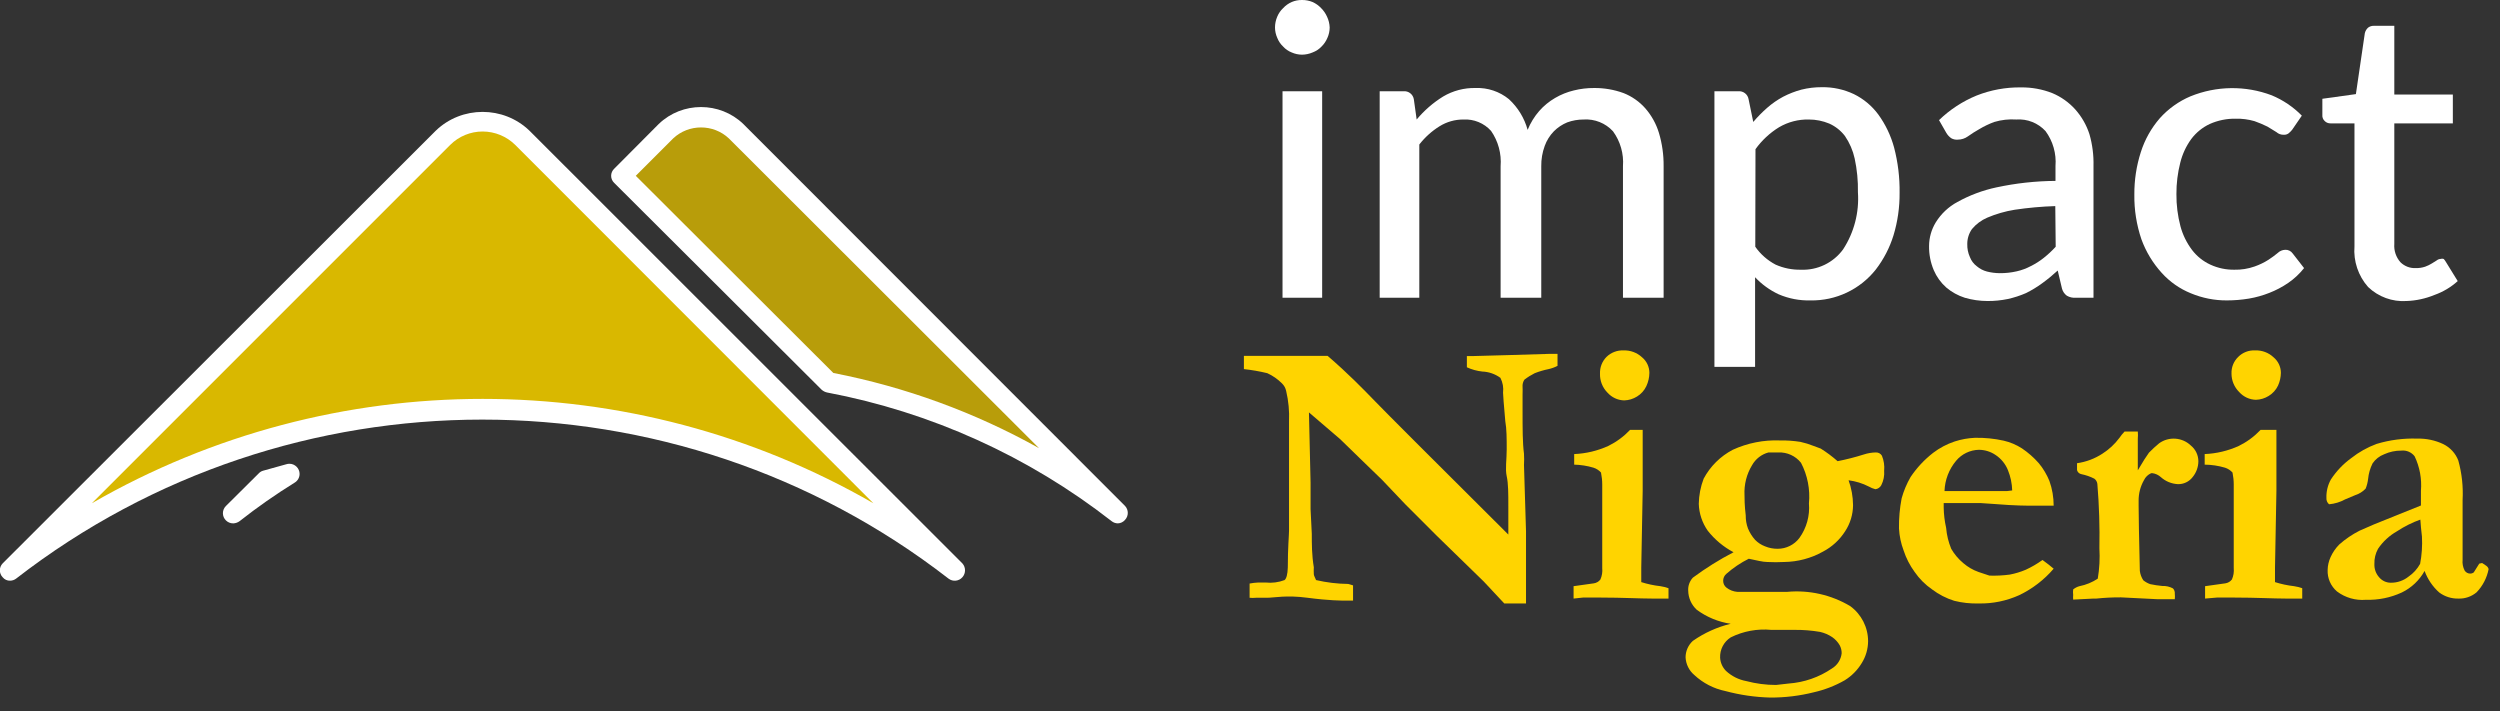 <?xml version="1.0" encoding="UTF-8" standalone="no"?>
<!DOCTYPE svg PUBLIC "-//W3C//DTD SVG 1.1//EN" "http://www.w3.org/Graphics/SVG/1.1/DTD/svg11.dtd">
<svg width="100%" height="100%" viewBox="0 0 123 35" version="1.1" xmlns="http://www.w3.org/2000/svg" xmlns:xlink="http://www.w3.org/1999/xlink" xml:space="preserve" xmlns:serif="http://www.serif.com/" style="fill-rule:evenodd;clip-rule:evenodd;stroke-linejoin:round;stroke-miterlimit:2;">
    <rect x="0" y="0" width="123" height="35" fill="#333333" stroke="none"/>
    <path d="M65.42,1.35C65.419,1.526 65.382,1.7 65.31,1.86C65.243,2.021 65.145,2.168 65.02,2.29C64.897,2.419 64.747,2.518 64.58,2.58C64.416,2.651 64.239,2.688 64.06,2.69C63.884,2.689 63.71,2.652 63.55,2.58C63.389,2.518 63.245,2.418 63.13,2.29C63.002,2.17 62.903,2.023 62.84,1.86C62.768,1.7 62.731,1.526 62.73,1.35C62.731,1.168 62.768,0.988 62.84,0.82C62.906,0.661 63.005,0.518 63.13,0.4C63.248,0.272 63.391,0.17 63.55,0.1C63.711,0.031 63.885,-0.003 64.06,0C64.238,-0.002 64.415,0.032 64.58,0.1C64.738,0.171 64.881,0.273 65,0.4C65.122,0.521 65.22,0.663 65.29,0.82C65.369,0.986 65.413,1.166 65.42,1.35ZM65.05,4.49L65.05,14.65L63.1,14.65L63.1,4.49L65.05,4.49Z" style="fill:white;fill-rule:nonzero;"/>
    <path d="M67.88,14.65L67.88,4.49L69.05,4.49C69.295,4.466 69.519,4.637 69.56,4.88L69.7,5.88C70.07,5.436 70.509,5.054 71,4.75C71.483,4.463 72.038,4.317 72.6,4.33C73.195,4.307 73.779,4.503 74.24,4.88C74.682,5.287 75.001,5.81 75.16,6.39C75.297,6.051 75.49,5.736 75.73,5.46C75.954,5.206 76.218,4.99 76.51,4.82C76.797,4.652 77.107,4.527 77.43,4.45C77.757,4.368 78.093,4.328 78.43,4.33C78.924,4.326 79.416,4.41 79.88,4.58C80.291,4.742 80.657,4.999 80.95,5.33C81.256,5.681 81.485,6.094 81.62,6.54C81.779,7.072 81.856,7.625 81.85,8.18L81.85,14.65L79.85,14.65L79.85,8.18C79.896,7.567 79.722,6.957 79.36,6.46C78.99,6.056 78.456,5.843 77.91,5.88C77.637,5.88 77.367,5.927 77.11,6.02C76.863,6.121 76.638,6.271 76.45,6.46C76.25,6.665 76.097,6.911 76,7.18C75.883,7.5 75.825,7.839 75.83,8.18L75.83,14.65L73.83,14.65L73.83,8.18C73.879,7.563 73.713,6.948 73.36,6.44C73.015,6.057 72.514,5.851 72,5.88C71.587,5.878 71.181,5.992 70.83,6.21C70.446,6.448 70.107,6.753 69.83,7.11L69.83,14.65L67.88,14.65Z" style="fill:white;fill-rule:nonzero;"/>
    <path d="M86.26,6C86.472,5.75 86.703,5.516 86.95,5.3C87.189,5.091 87.45,4.91 87.73,4.76C88.016,4.611 88.318,4.494 88.63,4.41C88.957,4.329 89.293,4.288 89.63,4.29C90.176,4.28 90.717,4.397 91.21,4.63C91.684,4.862 92.096,5.205 92.41,5.63C92.767,6.121 93.031,6.674 93.19,7.26C93.38,7.988 93.471,8.738 93.46,9.49C93.466,10.198 93.365,10.903 93.16,11.58C92.972,12.187 92.678,12.756 92.29,13.26C91.514,14.242 90.321,14.805 89.07,14.78C88.534,14.794 88.002,14.691 87.51,14.48C87.073,14.276 86.68,13.991 86.35,13.64L86.35,18.05L84.35,18.05L84.35,4.49L85.52,4.49C85.765,4.466 85.989,4.637 86.03,4.88L86.26,6ZM86.36,12.14C86.618,12.509 86.961,12.811 87.36,13.02C87.75,13.193 88.173,13.278 88.6,13.27C89.416,13.306 90.199,12.93 90.68,12.27C91.222,11.438 91.479,10.451 91.41,9.46C91.421,8.902 91.367,8.345 91.25,7.8C91.163,7.402 91,7.026 90.77,6.69C90.568,6.426 90.303,6.216 90,6.08C89.683,5.948 89.343,5.88 89,5.88C88.484,5.867 87.975,5.999 87.53,6.26C87.075,6.539 86.681,6.906 86.37,7.34L86.36,12.14Z" style="fill:white;fill-rule:nonzero;"/>
    <path d="M95.4,5.91C95.934,5.393 96.562,4.982 97.25,4.7C97.944,4.426 98.684,4.29 99.43,4.3C99.957,4.293 100.48,4.388 100.97,4.58C101.401,4.76 101.787,5.034 102.1,5.38C102.415,5.734 102.654,6.149 102.8,6.6C102.947,7.11 103.014,7.64 103,8.17L103,14.65L102.13,14.65C101.977,14.661 101.824,14.626 101.69,14.55C101.573,14.464 101.488,14.341 101.45,14.2L101.24,13.31C100.996,13.535 100.739,13.746 100.47,13.94C100.221,14.122 99.957,14.283 99.68,14.42C99.393,14.545 99.095,14.642 98.79,14.71C98.461,14.778 98.126,14.812 97.79,14.81C97.411,14.81 97.034,14.756 96.67,14.65C96.332,14.543 96.02,14.37 95.75,14.14C95.487,13.905 95.278,13.615 95.14,13.29C94.982,12.914 94.903,12.508 94.91,12.1C94.912,11.691 95.027,11.289 95.24,10.94C95.5,10.52 95.866,10.175 96.3,9.94C96.901,9.607 97.548,9.364 98.22,9.22C99.177,9.014 100.152,8.907 101.13,8.9L101.13,8.17C101.179,7.557 101.005,6.946 100.64,6.45C100.272,6.05 99.741,5.84 99.2,5.88C98.836,5.855 98.47,5.896 98.12,6C97.859,6.096 97.608,6.216 97.37,6.36C97.18,6.467 96.997,6.583 96.82,6.71C96.677,6.813 96.506,6.869 96.33,6.87C96.215,6.882 96.1,6.857 96,6.8C95.903,6.731 95.821,6.643 95.76,6.54L95.4,5.91ZM101.12,10.14C100.45,10.161 99.783,10.221 99.12,10.32C98.656,10.395 98.202,10.526 97.77,10.71C97.479,10.835 97.222,11.027 97.02,11.27C96.87,11.484 96.789,11.739 96.79,12C96.783,12.224 96.827,12.446 96.92,12.65C96.988,12.829 97.106,12.986 97.26,13.1C97.405,13.223 97.576,13.312 97.76,13.36C97.966,13.412 98.178,13.439 98.39,13.44C98.669,13.442 98.948,13.412 99.22,13.35C99.464,13.295 99.699,13.208 99.92,13.09C100.144,12.979 100.355,12.845 100.55,12.69C100.761,12.523 100.958,12.339 101.14,12.14L101.12,10.14Z" style="fill:white;fill-rule:nonzero;"/>
    <path d="M112.77,6.39C112.719,6.452 112.662,6.509 112.6,6.56C112.528,6.613 112.439,6.638 112.35,6.63C112.221,6.632 112.096,6.586 112,6.5L111.56,6.23C111.352,6.127 111.138,6.037 110.92,5.96C110.618,5.873 110.304,5.832 109.99,5.84C109.553,5.833 109.119,5.922 108.72,6.1C108.361,6.268 108.048,6.522 107.81,6.84C107.557,7.188 107.374,7.582 107.27,8C107.141,8.506 107.077,9.027 107.08,9.55C107.075,10.087 107.143,10.621 107.28,11.14C107.394,11.56 107.588,11.953 107.85,12.3C108.087,12.61 108.396,12.857 108.75,13.02C109.12,13.191 109.523,13.276 109.93,13.27C110.27,13.278 110.609,13.223 110.93,13.11C111.168,13.026 111.397,12.916 111.61,12.78C111.766,12.678 111.916,12.568 112.06,12.45C112.159,12.352 112.291,12.295 112.43,12.29C112.576,12.281 112.717,12.35 112.8,12.47L113.36,13.19C113.138,13.471 112.875,13.717 112.58,13.92C112.29,14.118 111.978,14.283 111.65,14.41C111.327,14.538 110.992,14.632 110.65,14.69C110.29,14.75 109.925,14.78 109.56,14.78C108.953,14.783 108.351,14.664 107.79,14.43C107.244,14.209 106.755,13.867 106.36,13.43C105.923,12.95 105.583,12.39 105.36,11.78C105.118,11.069 104.999,10.321 105.01,9.57C105.005,8.861 105.113,8.155 105.33,7.48C105.524,6.869 105.841,6.305 106.26,5.82C106.678,5.353 107.193,4.985 107.77,4.74C109.049,4.219 110.479,4.201 111.77,4.69C112.325,4.921 112.829,5.261 113.25,5.69L112.77,6.39Z" style="fill:white;fill-rule:nonzero;"/>
    <path d="M118.4,14.81C117.701,14.856 117.015,14.605 116.51,14.12C116.025,13.572 115.783,12.85 115.84,12.12L115.84,6.07L114.66,6.07C114.556,6.072 114.455,6.033 114.38,5.96C114.293,5.882 114.249,5.766 114.26,5.65L114.26,4.86L115.91,4.63L116.35,1.63C116.375,1.526 116.431,1.432 116.51,1.36C116.593,1.297 116.696,1.265 116.8,1.27L117.8,1.27L117.8,4.65L120.68,4.65L120.68,6.07L117.8,6.07L117.8,12C117.774,12.328 117.883,12.653 118.1,12.9C118.298,13.097 118.571,13.203 118.85,13.19C119.01,13.195 119.169,13.171 119.32,13.12C119.435,13.079 119.546,13.025 119.65,12.96L119.89,12.81C119.941,12.769 120.004,12.744 120.07,12.74C120.122,12.722 120.178,12.722 120.23,12.74C120.273,12.785 120.31,12.836 120.34,12.89L120.92,13.83C120.588,14.129 120.201,14.36 119.78,14.51C119.341,14.691 118.874,14.793 118.4,14.81Z" style="fill:white;fill-rule:nonzero;"/>
    <g>
        <path d="M61.2,18.16L61.2,17.51L65.32,17.51C66.32,18.37 67.05,19.12 67.65,19.74C68.25,20.36 70.44,22.55 74.21,26.3L74.21,24.92C74.21,24.29 74.21,23.79 74.13,23.43C74.05,23.07 74.13,22.62 74.13,22.11C74.13,21.6 74.13,21.11 74.06,20.72C73.99,19.91 73.95,19.44 73.95,19.32C73.981,19.069 73.936,18.815 73.82,18.59C73.561,18.4 73.251,18.292 72.93,18.28C72.667,18.252 72.41,18.181 72.17,18.07L72.17,17.52L72.41,17.52L74.24,17.47L76.24,17.41L76.63,17.41L76.63,18C76.491,18.072 76.343,18.126 76.19,18.16C75.958,18.207 75.731,18.274 75.51,18.36C75.33,18.45 75.159,18.557 75,18.68C74.932,18.783 74.9,18.907 74.91,19.03C74.92,19.153 74.91,19.19 74.91,19.42L74.91,20.19C74.91,21.09 74.91,21.8 74.98,22.32C74.991,22.507 74.991,22.693 74.98,22.88L75.08,26.14L75.08,29.69L74.01,29.69L73,28.61L70.7,26.37L69.13,24.8L68,23.61C67.24,22.87 66.56,22.22 65.94,21.61L64.4,20.29L64.48,23.74L64.48,25.05L64.54,26.26C64.54,26.77 64.54,27.32 64.64,27.91C64.633,28.023 64.633,28.137 64.64,28.25C64.64,28.32 64.7,28.41 64.75,28.54C65.268,28.66 65.798,28.724 66.33,28.73L66.57,28.8L66.57,29.55L66.21,29.55C66.01,29.55 65.39,29.55 64.33,29.41C63.27,29.27 62.7,29.41 62.33,29.41L61.79,29.41C61.687,29.421 61.583,29.421 61.48,29.41L61.48,28.71C61.622,28.682 61.766,28.666 61.91,28.66L62.27,28.66C62.585,28.694 62.904,28.653 63.2,28.54C63.29,28.47 63.35,28.26 63.36,27.92C63.36,26.92 63.42,26.34 63.42,26.12L63.42,20.73C63.442,20.229 63.395,19.728 63.28,19.24C63.251,19.095 63.177,18.962 63.07,18.86C62.862,18.652 62.618,18.482 62.35,18.36C61.971,18.269 61.587,18.202 61.2,18.16Z" style="fill:rgb(255,212,0);fill-rule:nonzero;"/>
        <path d="M77.42,29.45L77.42,28.84L78.42,28.7C78.547,28.68 78.662,28.612 78.74,28.51C78.818,28.334 78.849,28.141 78.83,27.95L78.83,23.84C78.83,23.642 78.809,23.444 78.77,23.25C78.67,23.138 78.542,23.056 78.4,23.01C78.091,22.918 77.772,22.868 77.45,22.86L77.45,22.34C78.031,22.316 78.601,22.18 79.13,21.94C79.53,21.742 79.893,21.474 80.2,21.15L80.82,21.15L80.82,24.15L80.75,27.93L80.75,28.64C81.056,28.737 81.371,28.804 81.69,28.84C81.826,28.86 81.96,28.894 82.09,28.94L82.09,29.45L81.29,29.45C80.66,29.45 79.82,29.4 78.76,29.4L77.88,29.4L77.42,29.45ZM78.72,18.38C78.709,18.074 78.825,17.777 79.04,17.56C79.264,17.342 79.568,17.226 79.88,17.24C80.216,17.228 80.544,17.351 80.79,17.58C81.016,17.768 81.148,18.046 81.15,18.34C81.148,18.568 81.096,18.793 81,19C80.9,19.211 80.74,19.389 80.54,19.51C80.351,19.628 80.133,19.694 79.91,19.7C79.596,19.692 79.299,19.554 79.09,19.32C78.842,19.071 78.708,18.731 78.72,18.38Z" style="fill:rgb(255,212,0);fill-rule:nonzero;"/>
        <path d="M85.15,30.69C84.545,30.6 83.972,30.363 83.48,30C83.217,29.758 83.065,29.418 83.06,29.06C83.045,28.824 83.129,28.593 83.29,28.42C83.923,27.951 84.591,27.533 85.29,27.17C84.797,26.909 84.365,26.548 84.02,26.11C83.748,25.722 83.595,25.263 83.58,24.79C83.587,24.366 83.668,23.946 83.82,23.55C84.144,22.944 84.642,22.449 85.25,22.13C85.979,21.795 86.778,21.637 87.58,21.67C87.915,21.664 88.249,21.688 88.58,21.74C88.802,21.789 89.019,21.855 89.23,21.94L89.58,22.07C89.873,22.254 90.151,22.461 90.41,22.69C90.846,22.604 91.277,22.494 91.7,22.36C91.891,22.297 92.089,22.264 92.29,22.26C92.412,22.254 92.527,22.315 92.59,22.42C92.686,22.654 92.724,22.908 92.7,23.16C92.72,23.405 92.671,23.651 92.56,23.87C92.502,23.98 92.393,24.055 92.27,24.07C92.158,24.041 92.05,23.998 91.95,23.94C91.637,23.779 91.299,23.674 90.95,23.63C91.092,24.021 91.166,24.434 91.17,24.85C91.168,25.309 91.032,25.757 90.78,26.14C90.51,26.563 90.134,26.908 89.69,27.14C89.106,27.467 88.449,27.642 87.78,27.65C87.504,27.665 87.226,27.665 86.95,27.65C86.73,27.65 86.43,27.57 86.04,27.49C85.643,27.688 85.273,27.936 84.94,28.23C84.836,28.316 84.777,28.445 84.78,28.58C84.78,28.709 84.839,28.83 84.94,28.91C85.095,29.032 85.283,29.105 85.48,29.12L87.92,29.12C89.004,29.018 90.094,29.263 91.03,29.82C91.583,30.223 91.91,30.866 91.91,31.55C91.907,31.928 91.8,32.299 91.6,32.62C91.392,32.966 91.104,33.258 90.76,33.47C90.285,33.741 89.773,33.94 89.24,34.06C88.54,34.236 87.821,34.323 87.1,34.32C86.353,34.301 85.611,34.194 84.89,34C84.317,33.882 83.788,33.609 83.36,33.21C83.102,32.993 82.946,32.677 82.93,32.34C82.931,32.032 83.062,31.737 83.29,31.53C83.853,31.137 84.483,30.852 85.15,30.69ZM88,33.63C88.763,33.576 89.498,33.321 90.13,32.89C90.398,32.729 90.576,32.451 90.61,32.14C90.611,32 90.577,31.863 90.51,31.74C90.419,31.586 90.296,31.453 90.15,31.35C89.968,31.227 89.764,31.139 89.55,31.09C89.134,31.019 88.712,30.985 88.29,30.99L87.15,30.99C86.462,30.924 85.769,31.052 85.15,31.36C84.811,31.577 84.613,31.958 84.63,32.36C84.644,32.605 84.747,32.836 84.92,33.01C85.199,33.268 85.546,33.442 85.92,33.51C86.396,33.636 86.887,33.7 87.38,33.7L88,33.63ZM87.47,27C87.886,26.998 88.278,26.802 88.53,26.47C88.884,25.977 89.051,25.374 89,24.77C89.066,24.08 88.931,23.385 88.61,22.77C88.343,22.433 87.93,22.243 87.5,22.26L87.01,22.26C86.666,22.352 86.374,22.579 86.2,22.89C85.932,23.332 85.803,23.844 85.83,24.36C85.83,24.52 85.83,24.86 85.89,25.36C85.887,25.578 85.924,25.795 86,26C86.084,26.205 86.202,26.395 86.35,26.56C86.488,26.701 86.655,26.81 86.84,26.88C87.04,26.963 87.254,27.003 87.47,27Z" style="fill:rgb(255,212,0);fill-rule:nonzero;"/>
        <path d="M93.56,24.52C93.662,24.153 93.81,23.8 94,23.47C94.304,23.017 94.679,22.615 95.11,22.28C95.43,22.036 95.788,21.847 96.17,21.72C96.494,21.615 96.83,21.554 97.17,21.54C97.644,21.531 98.117,21.578 98.58,21.68C98.9,21.754 99.204,21.882 99.48,22.06C99.787,22.267 100.065,22.512 100.31,22.79C100.526,23.052 100.701,23.346 100.83,23.66C100.97,24.052 101.041,24.464 101.04,24.88L100.04,24.88C99.76,24.88 99.13,24.88 98.17,24.8L97.43,24.75L95.63,24.75L95.63,24.97C95.635,25.307 95.675,25.642 95.75,25.97C95.779,26.324 95.864,26.672 96,27C96.155,27.271 96.359,27.512 96.6,27.71C96.818,27.898 97.069,28.043 97.34,28.14L97.88,28.32C98.214,28.331 98.549,28.314 98.88,28.27C99.151,28.218 99.416,28.138 99.67,28.03C99.958,27.897 100.233,27.737 100.49,27.55C100.71,27.71 100.89,27.85 101.04,27.98C100.573,28.526 99.997,28.968 99.35,29.28C98.722,29.564 98.039,29.705 97.35,29.69C96.946,29.702 96.542,29.658 96.15,29.56C95.757,29.438 95.388,29.248 95.06,29C94.723,28.768 94.432,28.477 94.2,28.14C93.966,27.821 93.783,27.466 93.66,27.09C93.528,26.741 93.45,26.373 93.43,26C93.423,25.504 93.466,25.008 93.56,24.52ZM99,24.13C98.991,23.787 98.92,23.448 98.79,23.13C98.669,22.829 98.46,22.571 98.19,22.39C97.946,22.222 97.657,22.131 97.36,22.13C96.926,22.14 96.517,22.337 96.24,22.67C95.889,23.089 95.688,23.614 95.67,24.16L98.75,24.16L99,24.13Z" style="fill:rgb(255,212,0);fill-rule:nonzero;"/>
        <path d="M102,29C102.091,28.925 102.196,28.87 102.31,28.84C102.631,28.776 102.937,28.651 103.21,28.47C103.293,27.975 103.32,27.471 103.29,26.97C103.311,25.916 103.278,24.861 103.19,23.81C103.179,23.706 103.124,23.612 103.04,23.55C102.841,23.449 102.629,23.375 102.41,23.33C102.303,23.313 102.217,23.234 102.19,23.13L102.19,22.79C102.636,22.727 103.063,22.567 103.44,22.32C103.761,22.116 104.042,21.855 104.27,21.55C104.348,21.437 104.435,21.33 104.53,21.23L105.18,21.23C105.191,21.346 105.191,21.464 105.18,21.58L105.18,23.14C105.43,22.71 105.62,22.42 105.73,22.27C105.888,22.107 106.055,21.954 106.23,21.81C106.706,21.466 107.367,21.513 107.79,21.92C108.022,22.108 108.158,22.391 108.16,22.69C108.159,22.974 108.06,23.25 107.88,23.47C107.708,23.698 107.435,23.829 107.15,23.82C106.843,23.804 106.55,23.684 106.32,23.48C106.204,23.372 106.057,23.302 105.9,23.28L105.84,23.28C105.681,23.348 105.553,23.473 105.48,23.63C105.307,23.935 105.218,24.28 105.22,24.63L105.22,24.88C105.22,25.34 105.24,26.41 105.28,28.09C105.301,28.254 105.359,28.412 105.45,28.55C105.552,28.632 105.667,28.696 105.79,28.74C105.988,28.782 106.188,28.812 106.39,28.83C106.571,28.822 106.751,28.864 106.91,28.95C106.976,29.019 107.009,29.114 107,29.21C107.01,29.3 107.01,29.39 107,29.48L106.13,29.48L104.35,29.39C103.946,29.388 103.542,29.408 103.14,29.45L103,29.45L102,29.5C101.994,29.423 101.994,29.347 102,29.27C101.989,29.18 101.989,29.09 102,29Z" style="fill:rgb(255,212,0);fill-rule:nonzero;"/>
        <path d="M108.49,29.45L108.49,28.84L109.49,28.7C109.617,28.68 109.732,28.612 109.81,28.51C109.888,28.334 109.919,28.141 109.9,27.95L109.9,23.84C109.9,23.642 109.879,23.444 109.84,23.25C109.74,23.138 109.612,23.056 109.47,23.01C109.145,22.914 108.809,22.863 108.47,22.86L108.47,22.34C109.051,22.316 109.621,22.18 110.15,21.94C110.55,21.742 110.913,21.474 111.22,21.15L112,21.15L112,24.15L111.93,27.93L111.93,28.64C112.236,28.737 112.551,28.804 112.87,28.84C113.006,28.86 113.14,28.894 113.27,28.94L113.27,29.45L112.47,29.45C111.84,29.45 111,29.4 109.94,29.4L109.07,29.4L108.49,29.45ZM109.79,18.38C109.778,18.072 109.898,17.774 110.12,17.56C110.338,17.34 110.641,17.224 110.95,17.24C111.287,17.226 111.615,17.349 111.86,17.58C112.086,17.768 112.218,18.046 112.22,18.34C112.217,18.557 112.169,18.772 112.08,18.97C111.98,19.181 111.82,19.359 111.62,19.48C111.431,19.598 111.213,19.664 110.99,19.67C110.676,19.662 110.379,19.524 110.17,19.29C109.926,19.05 109.789,18.722 109.79,18.38Z" style="fill:rgb(255,212,0);fill-rule:nonzero;"/>
        <path d="M122.12,27.7L122.33,27.84C122.384,27.879 122.423,27.936 122.44,28C122.357,28.429 122.152,28.825 121.85,29.14C121.6,29.352 121.278,29.463 120.95,29.45C120.612,29.458 120.281,29.352 120.01,29.15C119.686,28.861 119.439,28.497 119.29,28.09C119.035,28.55 118.644,28.921 118.17,29.15C117.616,29.406 117.01,29.529 116.4,29.51C115.893,29.552 115.387,29.406 114.98,29.1C114.672,28.836 114.502,28.445 114.52,28.04C114.524,27.826 114.572,27.615 114.66,27.42C114.764,27.186 114.91,26.973 115.09,26.79C115.393,26.522 115.729,26.293 116.09,26.11L116.8,25.8L119.11,24.87L119.11,24.15C119.159,23.566 119.052,22.979 118.8,22.45C118.647,22.25 118.4,22.143 118.15,22.17C117.857,22.167 117.567,22.228 117.3,22.35C117.068,22.438 116.869,22.595 116.73,22.8C116.61,23.041 116.535,23.302 116.51,23.57C116.491,23.731 116.451,23.889 116.39,24.04C116.25,24.188 116.074,24.298 115.88,24.36L115.38,24.57C115.136,24.704 114.867,24.786 114.59,24.81C114.5,24.734 114.451,24.618 114.46,24.5C114.449,24.182 114.525,23.868 114.68,23.59C114.947,23.182 115.285,22.826 115.68,22.54C116.057,22.242 116.479,22.006 116.93,21.84C117.578,21.644 118.254,21.557 118.93,21.58C119.372,21.568 119.811,21.661 120.21,21.85C120.55,22.017 120.815,22.306 120.95,22.66C121.124,23.291 121.195,23.946 121.16,24.6L121.16,27.54C121.141,27.723 121.176,27.907 121.26,28.07C121.318,28.163 121.42,28.22 121.53,28.22C121.595,28.222 121.659,28.2 121.71,28.16L121.98,27.73L122.12,27.7ZM119.12,25.55C118.701,25.697 118.301,25.895 117.93,26.14C117.558,26.351 117.239,26.645 117,27C116.873,27.229 116.811,27.488 116.82,27.75C116.81,27.993 116.896,28.23 117.06,28.41C117.198,28.571 117.398,28.666 117.61,28.67C117.933,28.678 118.248,28.572 118.5,28.37C118.737,28.208 118.932,27.992 119.07,27.74C119.154,27.299 119.184,26.849 119.16,26.4C119.12,26.09 119.1,25.82 119.08,25.55L119.12,25.55Z" style="fill:rgb(255,212,0);fill-rule:nonzero;"/>
    </g>
    <path d="M40.74,18.82C45.94,19.789 50.831,21.995 55,25.25L36.21,6.46C35.264,5.514 33.706,5.514 32.76,6.46L30.57,8.65L40.74,18.82Z" style="fill:rgb(217,184,0);fill-opacity:0.8;fill-rule:nonzero;"/>
    <path d="M55,25.75C54.887,25.749 54.778,25.71 54.69,25.64C50.594,22.445 45.794,20.275 40.69,19.31C40.589,19.288 40.496,19.239 40.42,19.17L30.22,9C30.123,8.909 30.068,8.783 30.068,8.65C30.068,8.517 30.123,8.391 30.22,8.3L32.41,6.1C33.564,4.989 35.416,4.989 36.57,6.1L55.35,24.89C55.533,25.082 55.533,25.388 55.35,25.58C55.263,25.683 55.135,25.745 55,25.75ZM41,18.35C44.548,19.039 47.964,20.288 51.12,22.05L35.86,6.81C35.094,6.09 33.886,6.09 33.12,6.81L31.28,8.65L41,18.35Z" style="fill:white;fill-rule:nonzero;"/>
    <path d="M23.75,20.12C32.172,20.11 40.358,22.928 46.99,28.12L25.7,6.78C25.182,6.261 24.478,5.968 23.745,5.968C23.012,5.968 22.308,6.261 21.79,6.78L0.5,28.07C7.142,22.896 15.331,20.096 23.75,20.12Z" style="fill:rgb(217,184,0);fill-rule:nonzero;"/>
    <path d="M0.5,28.57C0.357,28.576 0.219,28.512 0.13,28.4C-0.052,28.211 -0.052,27.909 0.13,27.72L21.44,6.43C22.718,5.197 24.772,5.197 26.05,6.43L47.35,27.72C47.522,27.913 47.522,28.207 47.35,28.4C47.178,28.598 46.879,28.629 46.67,28.47C33.211,18.036 14.249,18.036 0.79,28.47C0.706,28.533 0.605,28.568 0.5,28.57ZM23.75,6.47C23.15,6.468 22.574,6.706 22.15,7.13L4.52,24.76C16.406,17.914 31.084,17.914 42.97,24.76L25.35,7.13C24.924,6.709 24.349,6.472 23.75,6.47Z" style="fill:white;fill-rule:nonzero;"/>
    <path d="M13.08,23.64L11.48,25.25C12.358,24.558 13.273,23.914 14.22,23.32L13.08,23.64Z" style="fill:rgb(217,184,0);fill-rule:nonzero;"/>
    <path d="M11.48,25.75C11.476,25.75 11.471,25.75 11.467,25.75C11.193,25.75 10.967,25.524 10.967,25.25C10.967,25.114 11.022,24.984 11.12,24.89L12.73,23.29C12.787,23.228 12.859,23.183 12.94,23.16L14.09,22.84C14.139,22.825 14.189,22.817 14.24,22.817C14.514,22.817 14.74,23.043 14.74,23.317C14.74,23.495 14.645,23.661 14.49,23.75C13.555,24.329 12.654,24.96 11.79,25.64C11.7,25.707 11.592,25.745 11.48,25.75Z" style="fill:white;fill-rule:nonzero;"/>
</svg>
